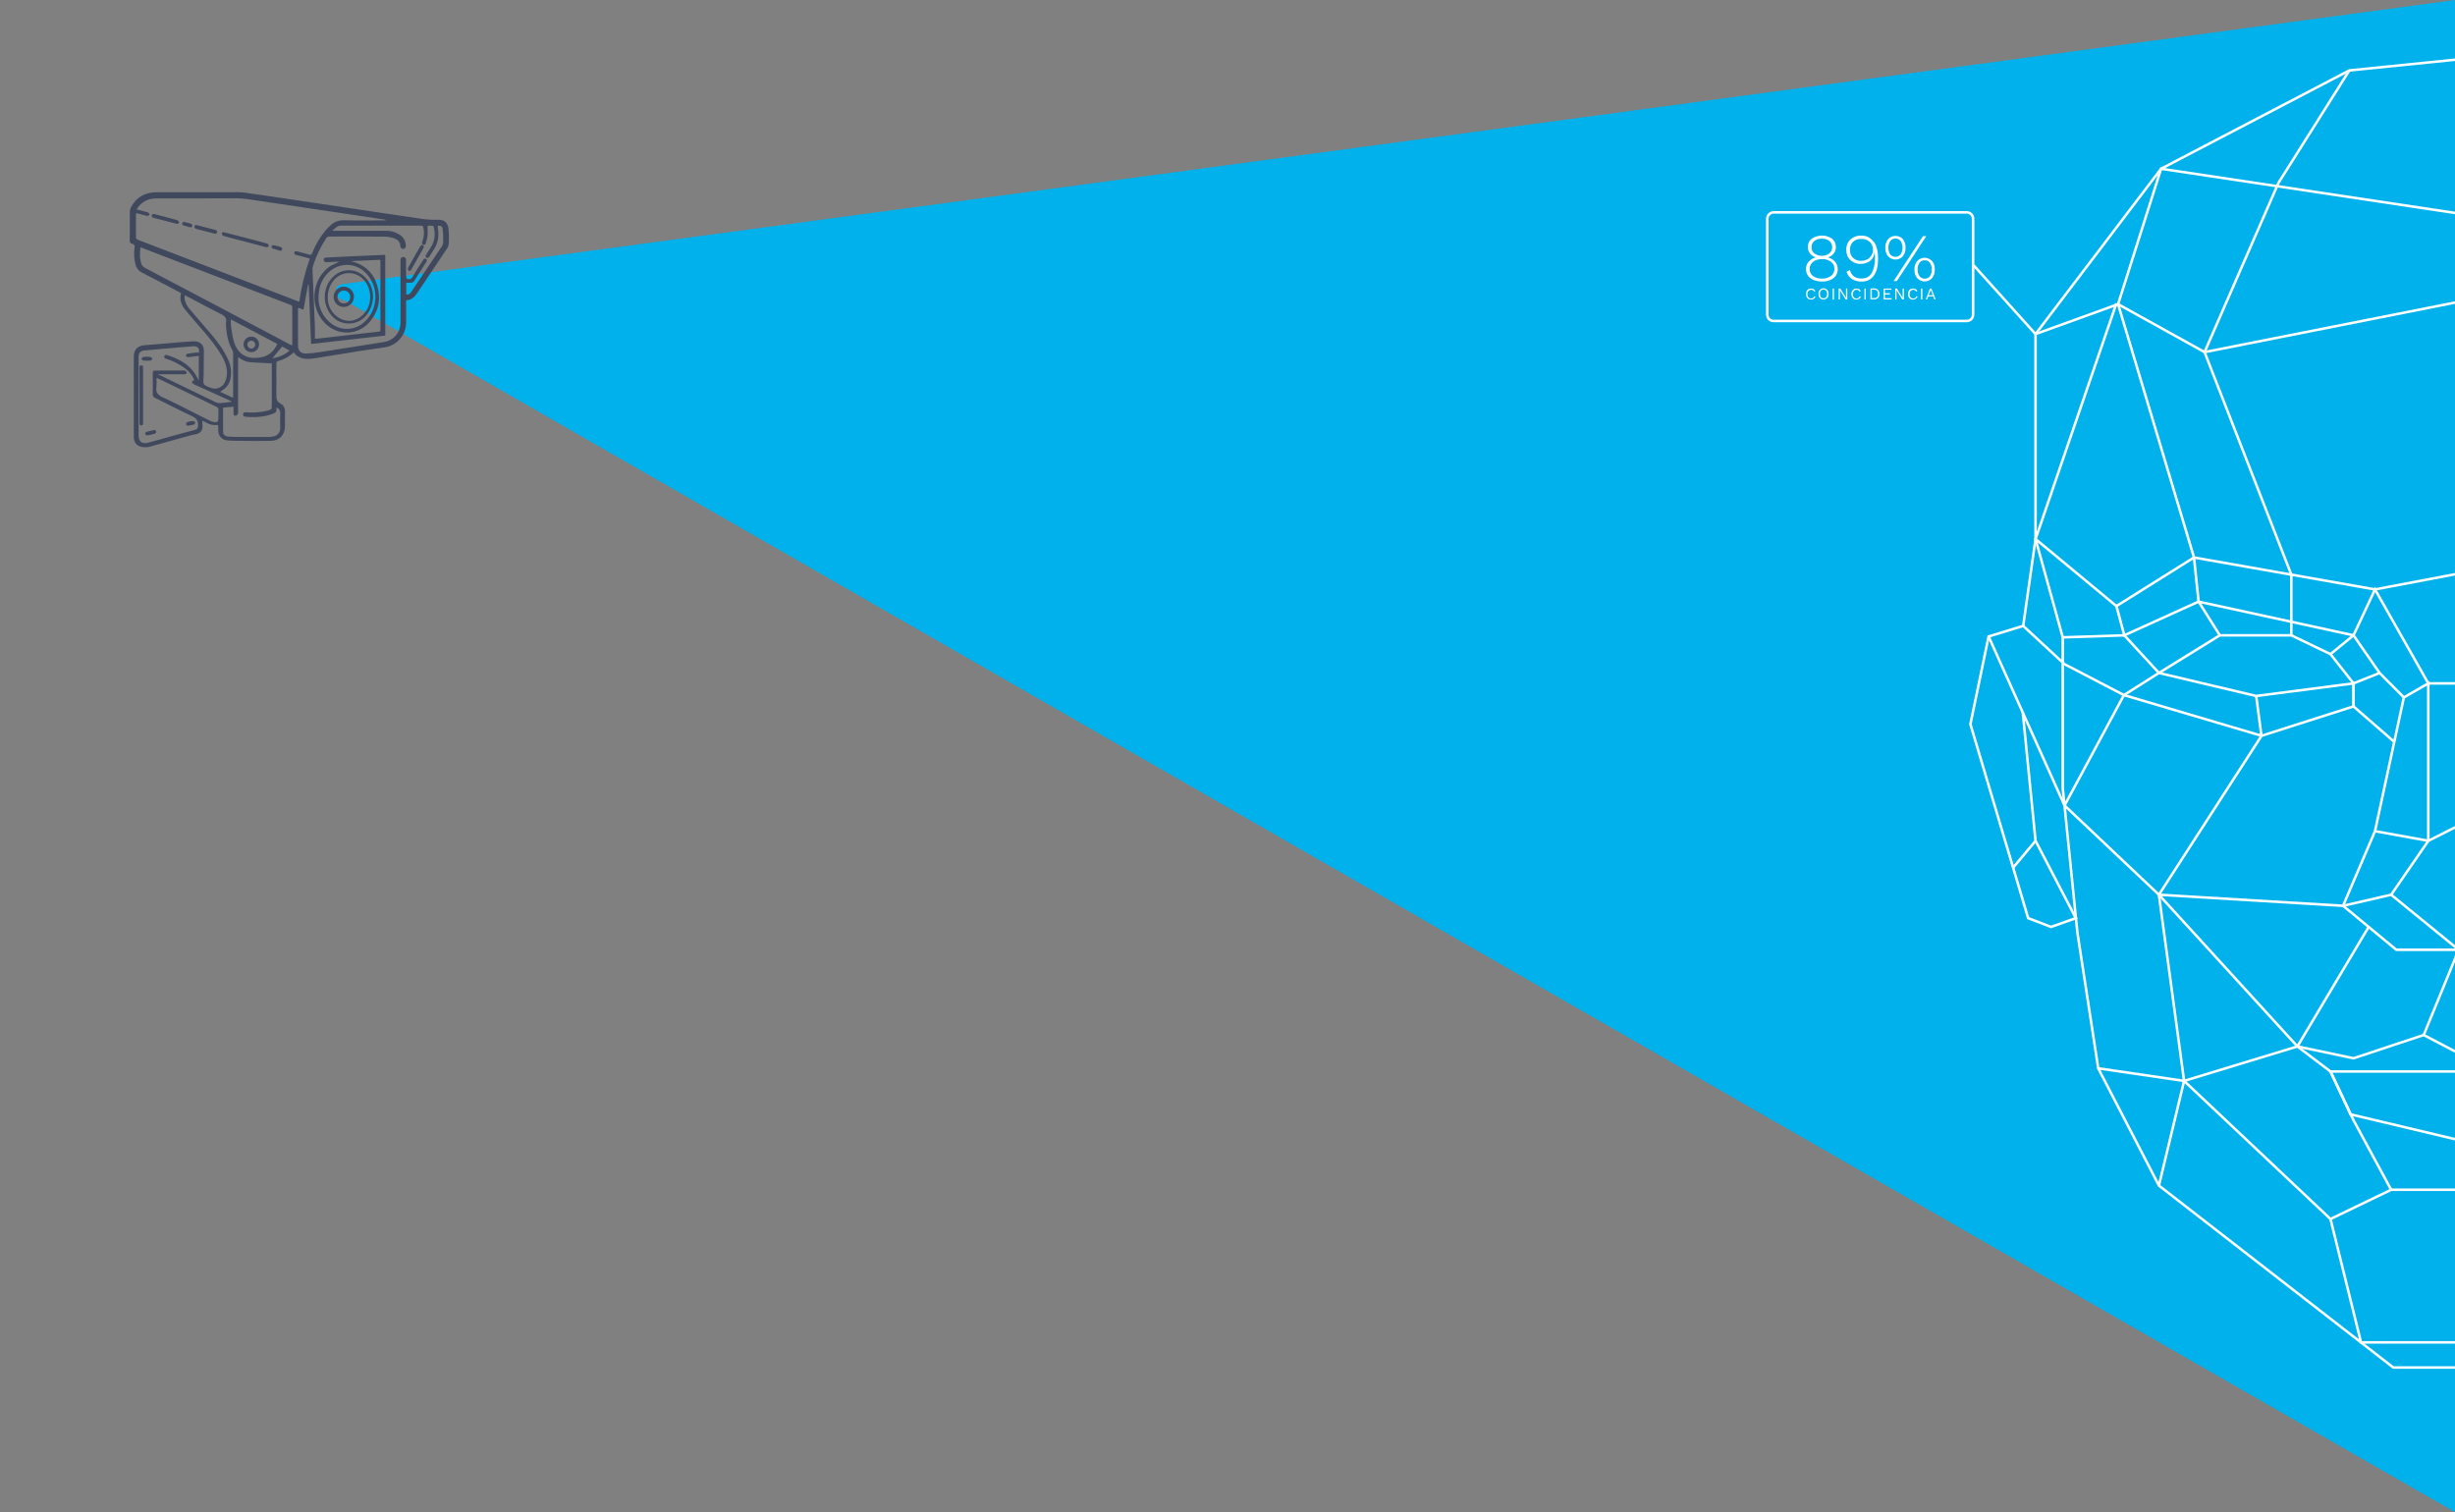<?xml version="1.0" encoding="utf-8"?>
<!-- Generator: Adobe Illustrator 22.1.0, SVG Export Plug-In . SVG Version: 6.00 Build 0)  -->
<svg version="1.1" id="Layer_1" xmlns="http://www.w3.org/2000/svg" xmlns:xlink="http://www.w3.org/1999/xlink" x="0px" y="0px"
	 viewBox="0 0 1930.2 1189.1" style="enable-background:new 0 0 1930.2 1189.1;" xml:space="preserve">
<rect x="0" y="0" width="1930.2" height="1189.1" fill="#808080" stroke="none"/>
<style type="text/css">
	.st0{fill:none;}
	.st1{fill:#00B1EB;}
	.st2{clip-path:url(#SVGID_2_);}
	.st3{fill:none;stroke:#FFFFFF;stroke-width:2;stroke-miterlimit:10;}
	.st4{fill:#FFFFFF;}
	.st5{fill:#3F485D;}
</style>
<title>bg</title>
<g>
	<rect x="227.1" y="-204.3" class="st0" width="1693" height="1538.1"/>
	<g>
		<path class="st1" d="M271,236.2l1659.2,952.9V0L271,223.2c0,0-7,0.5-7,4.8C264,236.2,271,236.2,271,236.2"/>
	</g>
	<g>
		<g>
			<defs>
				<rect id="SVGID_1_" x="1334.5" y="38.1" width="595.7" height="1051.1"/>
			</defs>
			<clipPath id="SVGID_2_">
				<use xlink:href="#SVGID_1_"  style="overflow:visible;"/>
			</clipPath>
			<g class="st2">
				<polyline class="st3" points="1982.4,1075.4 1881.7,1075.4 1697.4,932.3 1649.7,840.1 1633.3,733.2 1621.8,619.7 1621.8,501.2 
					1600.4,423.9 1600.4,262.7 1699.1,132.7 1847.1,55.4 1947.5,45.2 				"/>
				<polyline class="st3" points="2010,1055.6 1856.3,1055.6 1832.3,958.6 1880,935.6 1947.5,935.6 				"/>
				<polyline class="st3" points="1832.3,958.6 1717.2,850 1697.4,932.3 				"/>
				<polyline class="st3" points="1697.4,529.2 1669.9,546.6 1623.2,633.4 1697.4,703.6 1717.2,850 1649.7,840.1 				"/>
				<polyline class="st3" points="1778.1,578.6 1669.9,546.6 1623.2,522.3 1590.7,492.2 1563.5,500.5 1549.2,569.5 1594.6,722 
					1612.6,728.9 1632.1,722 1600.4,661.2 				"/>
				<polyline class="st3" points="1697.4,529.2 1745.3,499.6 1801.5,499.6 1832.3,514.4 1850.4,537.4 				"/>
				<polyline class="st3" points="1947.5,746.9 1884.1,746.9 1842.2,712.3 1867.3,653.6 1890,548.4 1870.9,529.2 1850.4,499.6 
					1728.6,473.1 1670.2,499.6 1664,476.6 1600.4,423.9 1664,238.5 				"/>
				<polyline class="st3" points="1880,935.6 1850.4,880.9 1832.3,842.6 1806.3,822.9 1862.3,728.9 				"/>
				<polyline class="st3" points="1697.4,703.6 1842.2,712.3 1880,703.6 1933.1,746.9 1905.6,813.9 1933.1,828.3 1933.1,842.6 
					1832.3,842.6 1848.1,876.3 1933.1,896.5 2018,881.1 				"/>
				<polyline class="st3" points="1880,703.6 1909.2,661.2 1909.2,537.4 1890,548.4 				"/>
				<polyline class="st3" points="1832.3,514.4 1850.4,499.6 1867.3,463.5 1909.2,537.4 1947.5,537.4 				"/>
				<polyline class="st3" points="1664,476.6 1725,438.4 1867.3,463.5 1947.5,448.3 				"/>
				<polyline class="st3" points="1745.3,499.6 1728.6,473.1 1725,438.4 1665.3,239.2 1600.4,262.7 1551.8,208.7 				"/>
				<polyline class="st3" points="1953.1,233.4 1733.3,276.9 1665.3,239.2 1699.1,132.7 1953.1,170.9 				"/>
				<line class="st3" x1="1590.7" y1="492.2" x2="1600.4" y2="423.9"/>
				<line class="st3" x1="1563.5" y1="500.5" x2="1623.2" y2="633.4"/>
				<polyline class="st3" points="1590.4,560.4 1600.4,661.2 1582.8,682.3 				"/>
				<polyline class="st3" points="1905.6,813.9 1850.4,832.2 1806.3,822.9 1697.4,703.6 1778.1,578.6 1850.4,555.5 1850.4,537.4 
					1773.9,547.3 1697.4,529.2 1670.2,499.6 1621.8,501.2 				"/>
				<polyline class="st3" points="1867.3,653.6 1909.2,661.2 1942.4,644.5 1964.7,665.9 				"/>
				<polyline class="st3" points="1882.1,583.1 1850.4,555.5 1850.4,537.4 1870.9,529.2 				"/>
				<line class="st3" x1="1773.9" y1="547.3" x2="1778" y2="578.6"/>
				<polyline class="st3" points="1801.5,499.6 1801.5,492.2 1801.5,451.9 1733.3,276.9 1791.4,143.8 1847.1,55.4 				"/>
				<line class="st3" x1="1717.2" y1="850" x2="1806.3" y2="822.9"/>
				<path class="st3" d="M1394.5,167h151.8c2.8,0,5,2.2,5,5v75.4c0,2.8-2.2,5-5,5h-151.8c-2.8,0-5-2.2-5-5V172
					C1389.5,169.3,1391.8,167,1394.5,167z"/>
				<path class="st4" d="M1426,235c-0.6,0.4-1.4,0.6-2.1,0.6s-1.5-0.2-2.1-0.5c-0.6-0.4-1.1-0.9-1.4-1.5c-0.6-1.5-0.6-3.2,0-4.7
					c0.3-0.6,0.8-1.2,1.4-1.5c1.3-0.7,2.9-0.7,4.2,0c0.6,0.4,1,0.9,1.3,1.5l-1,0.5c-0.2-0.5-0.4-0.8-0.8-1.1s-0.9-0.4-1.4-0.4
					s-1.1,0.1-1.6,0.4c-0.4,0.3-0.8,0.7-1,1.2c-0.3,0.6-0.4,1.2-0.4,1.8c-0.1,0.9,0.2,1.8,0.8,2.5c0.5,0.6,1.3,1,2.1,0.9
					c0.5,0,1.1-0.1,1.5-0.5c0.4-0.3,0.8-0.8,0.9-1.3l1,0.4C1427.1,234,1426.6,234.6,1426,235"/>
				<path class="st4" d="M1435.8,227.3c0.6,0.4,1.1,0.9,1.4,1.5c0.7,1.5,0.7,3.2,0,4.7c-0.3,0.6-0.8,1.2-1.4,1.5
					c-1.3,0.7-2.9,0.7-4.2,0c-0.6-0.4-1.1-0.9-1.4-1.5c-0.6-1.5-0.6-3.2,0-4.7c0.3-0.6,0.8-1.2,1.4-1.5
					C1432.9,226.5,1434.5,226.5,1435.8,227.3 M1431.6,228.6c-1,1.5-1,3.5,0,5.1c1.1,1.2,2.9,1.2,4.1,0.1c0.1,0,0.1-0.1,0.1-0.1
					c1-1.5,1-3.5,0-5.1c-1.1-1.2-2.9-1.2-4.1-0.1L1431.6,228.6"/>
				<rect x="1440.9" y="226.9" class="st4" width="1" height="8.6"/>
				<polygon class="st4" points="1452.4,235.5 1451.1,235.5 1447.5,229.7 1446.6,228 1446.6,228 1446.6,229.4 1446.6,235.5 
					1445.6,235.5 1445.6,226.9 1446.9,226.9 1450.5,232.6 1451.4,234.3 1451.4,234.3 1451.4,232.9 1451.4,226.9 1452.4,226.9 				
					"/>
				<path class="st4" d="M1461.7,235c-0.6,0.4-1.4,0.6-2.1,0.6s-1.5-0.2-2.1-0.5c-0.6-0.4-1.1-0.9-1.4-1.5c-0.7-1.5-0.7-3.2,0-4.7
					c0.3-0.6,0.8-1.2,1.4-1.5c1.3-0.7,2.9-0.7,4.2,0c0.6,0.4,1,0.9,1.3,1.5l-1,0.5c-0.3-1-1.2-1.6-2.2-1.5c-0.5,0-1.1,0.1-1.6,0.4
					c-0.4,0.3-0.8,0.7-1,1.2c-0.3,0.6-0.4,1.2-0.4,1.8c-0.1,0.9,0.2,1.8,0.8,2.5c0.5,0.6,1.3,1,2.1,0.9c0.5,0,1.1-0.1,1.5-0.5
					c0.4-0.3,0.8-0.8,0.9-1.3l1,0.4C1462.8,234,1462.3,234.6,1461.7,235"/>
				<rect x="1465.9" y="226.9" class="st4" width="1" height="8.6"/>
				<path class="st4" d="M1476.6,228c1.5,1.8,1.5,4.5,0,6.3c-0.9,0.8-2,1.2-3.2,1.1h-2.8v-8.6h2.8
					C1474.6,226.8,1475.7,227.2,1476.6,228 M1475.8,233.6c1.1-1.4,1.1-3.4,0-4.9c-0.6-0.6-1.4-0.9-2.3-0.9h-1.8v6.6h1.8
					C1474.4,234.5,1475.2,234.2,1475.8,233.6"/>
				<polygon class="st4" points="1487.2,234.5 1487.2,235.5 1481,235.5 1481,226.9 1487,226.9 1487,227.8 1482,227.8 1482,230.6 
					1485.9,230.6 1485.9,231.6 1482,231.6 1482,234.5 				"/>
				<polygon class="st4" points="1496.9,235.5 1495.6,235.5 1492,229.7 1491.1,228 1491.1,228 1491.1,229.4 1491.1,235.5 
					1490.1,235.5 1490.1,226.9 1491.4,226.9 1495,232.6 1495.9,234.3 1496,234.3 1495.9,232.9 1495.9,226.9 1496.9,226.9 				"/>
				<path class="st4" d="M1506.2,235c-0.6,0.4-1.4,0.6-2.1,0.6s-1.5-0.2-2.1-0.5c-0.6-0.4-1.1-0.9-1.4-1.5c-0.7-1.5-0.7-3.2,0-4.7
					c0.3-0.6,0.8-1.2,1.4-1.5c1.3-0.7,2.9-0.7,4.2,0c0.6,0.3,1,0.9,1.3,1.5l-1,0.5c-0.2-0.5-0.5-0.8-0.8-1.1
					c-0.4-0.3-0.9-0.4-1.4-0.4s-1.1,0.1-1.5,0.4c-0.4,0.3-0.8,0.7-1,1.2c-0.3,0.6-0.4,1.2-0.4,1.8c-0.1,0.9,0.2,1.8,0.8,2.5
					c0.5,0.6,1.3,1,2.1,0.9c0.5,0,1.1-0.1,1.5-0.5c0.4-0.3,0.8-0.8,0.9-1.3l1,0.4C1507.3,234,1506.8,234.6,1506.2,235"/>
				<rect x="1510.4" y="226.9" class="st4" width="1" height="8.6"/>
				<path class="st4" d="M1520,233.1h-3.9l-0.9,2.4h-1.1l3.3-8.6h1.2l3.3,8.6h-1.1L1520,233.1z M1519.6,232.1l-1.2-3l-0.4-1.2l0,0
					l-0.4,1.2l-1.2,3.1L1519.6,232.1z"/>
				<path class="st4" d="M1440.4,187.7c2,1.6,3.1,4,3,6.5c0.1,1.9-0.5,3.7-1.7,5.2s-2.8,2.5-4.6,3l0,0c2.2,0.5,4.2,1.7,5.7,3.4
					c2.6,3.1,2.8,7.6,0.6,11c-1.1,1.5-2.6,2.7-4.4,3.4c-2.1,0.9-4.3,1.3-6.6,1.2c-2.2,0-4.4-0.4-6.5-1.2c-1.8-0.7-3.3-1.9-4.4-3.4
					c-2.3-3.4-2.1-7.9,0.5-11c1.5-1.7,3.5-2.9,5.7-3.4l0,0c-1.8-0.5-3.4-1.5-4.6-3c-1.1-1.5-1.7-3.3-1.7-5.2c-0.1-2.5,1-4.9,3-6.5
					C1429.4,184.4,1435.7,184.4,1440.4,187.7 M1439.6,217c1.7-1.3,2.7-3.3,2.7-5.5c0.1-2.2-0.9-4.3-2.7-5.6c-2-1.5-4.5-2.3-7.1-2.1
					c-2.5-0.1-5,0.6-7,2.1c-1.7,1.3-2.7,3.4-2.7,5.6c-0.1,2.2,0.9,4.2,2.6,5.5c2,1.5,4.5,2.2,7,2.1
					C1435,219.2,1437.5,218.4,1439.6,217 M1426.5,189.5c-1.5,1.2-2.3,3-2.2,4.9c-0.1,1.9,0.7,3.7,2.2,4.9c3.6,2.5,8.3,2.5,11.8,0
					c2.7-2.4,3-6.5,0.6-9.2c-0.2-0.2-0.4-0.4-0.6-0.6c-1.7-1.3-3.8-1.9-6-1.8C1430.3,187.6,1428.2,188.2,1426.5,189.5"/>
				<path class="st4" d="M1473.2,190c2.3,3.2,3.4,7.7,3.4,13.3c0,5.9-1.1,10.4-3.4,13.5c-2.2,3.1-5.8,4.8-9.6,4.6
					c-2.7,0.1-5.3-0.6-7.6-2c-2-1.4-3.5-3.4-4.2-5.7l2.7-1.4c0.4,1.9,1.4,3.6,2.9,4.9c1.8,1.3,3.9,1.9,6.1,1.8
					c3.8,0,6.5-1.5,8.2-4.5s2.5-7,2.5-12c0-1.2-0.1-2.5-0.3-3.7h-0.2c-0.1,1.7-0.7,3.4-1.8,4.8c-1,1.3-2.4,2.3-3.9,2.9
					c-1.5,0.6-3.2,1-4.8,1c-3.1,0.2-6.1-0.9-8.4-3c-2.2-2.1-3.3-5.1-3.2-8.1c-0.1-3,1-6,3.2-8.1c2.4-2.1,5.5-3.2,8.6-3
					c3.9-0.2,7.5,1.7,9.7,4.9 M1456.9,190.2c-1.7,1.7-2.5,4-2.4,6.4c-0.1,2.3,0.8,4.6,2.4,6.2c1.8,1.6,4.2,2.5,6.6,2.3
					c1.6,0,3.2-0.4,4.7-1.2c1.3-0.7,2.4-1.8,3.2-3.1c0.8-1.3,1.2-2.7,1.2-4.2c0.1-2.3-0.8-4.6-2.5-6.3c-1.7-1.6-4.1-2.5-6.4-2.4
					C1461.1,187.7,1458.7,188.5,1456.9,190.2"/>
				<path class="st4" d="M1496.1,188.1c1.5,1.9,2.2,4.3,2.1,6.7c0.1,2.4-0.6,4.8-2.1,6.7c-2.9,3.2-7.9,3.5-11.1,0.6
					c-0.2-0.2-0.4-0.4-0.6-0.6c-1.5-1.9-2.2-4.3-2.1-6.7c-0.1-2.4,0.6-4.8,2.1-6.7c2.9-3.2,7.9-3.5,11.2-0.6
					C1495.7,187.7,1495.9,187.9,1496.1,188.1 M1486.1,189.6c-1.9,3.2-1.9,7.2,0,10.4c1.9,2.3,5.2,2.6,7.5,0.8
					c0.3-0.2,0.5-0.5,0.8-0.8c1.9-3.2,1.9-7.2,0-10.4c-1.8-2.3-5.1-2.7-7.4-0.9C1486.6,189,1486.3,189.3,1486.1,189.6 M1511.9,185.7
					h2.6l-23.1,35.3h-2.6L1511.9,185.7z M1519.1,205.3c1.5,1.9,2.2,4.3,2.1,6.7c0.1,2.4-0.7,4.8-2.1,6.7c-2.9,3.2-7.9,3.5-11.2,0.6
					c-0.2-0.2-0.4-0.4-0.6-0.6c-1.5-1.9-2.2-4.3-2.1-6.7c-0.1-2.4,0.6-4.8,2.1-6.7c2.9-3.2,7.9-3.5,11.1-0.6
					C1518.7,204.8,1518.9,205,1519.1,205.3 M1509.1,206.7c-1,1.5-1.5,3.4-1.4,5.2c-0.1,1.8,0.4,3.7,1.4,5.2c1,1.3,2.5,2.1,4.2,2
					c1.6,0.1,3.2-0.7,4.1-2c1-1.5,1.5-3.3,1.4-5.2c0.1-1.9-0.4-3.7-1.4-5.2c-1-1.3-2.5-2.1-4.1-2
					C1511.6,204.6,1510,205.4,1509.1,206.7"/>
			</g>
		</g>
	</g>
	<path class="st5" d="M159.3,334.7c0.1,3.8-1.8,6.2-5.6,6.8c-1,0.2-1.9,0.4-2.9,0.6c-11.1,3.1-22.1,6.2-33.2,9.2
		c-1.9,0.5-3.9,0.5-5.8,0.2c-4.3-0.7-6.6-3.7-6.6-7.9v-42.7c0-6.9,0-13.7,0-20.6c0-5.3,3-8.4,8.2-8.8c6-0.5,12-1,17.9-1.5
		c6.8-0.6,13.6-1.2,20.4-1.6c5.3-0.4,8.7,2.7,8.6,7.6c-0.1,6.6-0.1,13.2-0.2,19.7c0,2.2-0.7,4.9,0.3,6.4s3.8,2.3,5.8,3
		c1.3,0.5,2.7,0.6,4.1,0.4c4.8-0.9,6.9-4.4,7.8-8.9c1.2-6-0.7-11.3-3.5-16.4c-3.9-6.9-8.8-13-13.9-19c-5.1-6-10.1-11.5-15-17.5
		c-3-3.7-4.8-8-3.3-13.1c-0.5-0.3-0.9-0.6-1.3-0.8c-9.7-5.1-19.4-10.3-29.2-15.3c-2.7-1.3-4.8-3.8-5.4-6.7
		c-1.1-4.3-1.3-8.7-0.7-13.1c0.2-1.7-0.2-2.6-1.9-3c-1.4-0.3-1.9-1.1-1.9-2.6c0.1-7.6,0-15.1,0.1-22.7c0-1.1,0.3-2.3,0.8-3.3
		c4.3-8.1,11.1-11.9,20.1-11.9c19.9,0,39.7,0,59.6,0c2.8-0.2,5.5-0.1,8.3,0.1c11.7,1.6,23.4,3.4,35.1,5.1l52.4,7.8
		c13.8,2,27.5,4.2,41.3,6.1c8.1,1.1,16.1,2.9,24.4,2.5c4.9-0.2,7.7,1.9,8.5,6.7c0.4,3.7,0.5,7.3,0.3,11c0,1.6-0.4,3.2-1.2,4.6
		c-7.6,11.5-15.5,23-23.1,34.5c-2.3,3.5-4.6,6.3-9,6.5c-0.1,0-0.1,0.1-0.3,0.2c0,5.6,0,11.3,0,17c0.2,9.8-6.9,18.3-16.6,19.8
		c-6.9,1.1-13.9,2-20.9,3.1c-11.2,1.8-22.3,3.7-33.5,5.4c-6.4,1-12.8,1.6-17.4-4.5c-3.4,3.3-7.6,5.6-12.1,6.8
		c-1.2,0.3-1.5,0.8-1.5,2c0,8.3,0.1,16.6,0,24.9c-0.1,2.8,0.3,5,3.1,6.5c2.8,1.5,3.9,4,3.7,7.3c-0.2,3.8,0.1,7.7-0.1,11.6
		c-0.1,1.8-0.6,3.6-1.5,5.2c-2.2,4-6.1,5.3-10.4,5.3c-7,0.1-14,0.1-21,0c-4,0-8,0-11.9-0.3c-4.9-0.4-7.6-3.4-7.6-8.3
		c0-0.8,0-1.6,0-2.4c0.1-1.2-0.3-1.7-1.6-1.5c-2.3,0.3-4.7-0.2-6.7-1.3c-1.3-0.7-2.6-1.3-4.2-2.1c0,1.3,0,2.3,0,3.3 M243.6,203.3
		c-1.3-0.4-2.5-0.7-3.7-1c-2.3-0.6-4.7-1.2-7-1.8c-1.1-0.3-1.9-0.8-1.5-2s1.4-1.1,2.3-0.8c3.1,0.8,6.3,1.6,9.4,2.5
		c1.3,0.4,1.8,0.1,2.3-1.1c2.6-6.6,6.2-12.7,10.7-18.1c1.2-1.3,2.4-2.6,3.8-3.8c2.7-2.7,6.5-4.1,10.3-4c10.6,0.3,21.2,0.1,31.9,0.1
		c0.5,0,1-0.1,1.4-0.3c-0.5-0.1-0.9-0.3-1.4-0.4l-52.9-7.9c-15.2-2.3-30.5-4.6-45.7-6.8c-6.2-0.9-12.4-2.1-18.7-2
		c-20.5,0.2-41,0.1-61.5,0.1c-5.5,0-10.3,1.7-14,6c-0.7,0.8-1.2,1.6-1.9,2.7l7.3,1.9c0.6,0.1,1.2,0.2,1.8,0.5
		c0.5,0.5,0.9,1.1,1.2,1.8c-0.6,0.3-1.4,1-1.9,0.9c-2.4-0.5-4.8-1.2-7.2-1.9c-0.4-0.1-0.9-0.2-1.5-0.3c-0.1,0.5-0.1,1-0.2,1.5
		c0,5.8,0,11.5,0,17.3c-0.1,1,0.6,2,1.6,2.2c29.4,11.3,58.9,22.6,88.3,33.9l37.1,14.3c0.4,0.1,0.8,0.2,1.4,0.4
		C236.9,225.8,239.7,214.3,243.6,203.3 M238.6,243.5l-4.2-1.5c0,0.7-0.1,1.2-0.1,1.8c0,9.2,0,18.4,0,27.5c0,4.4,1.9,6.7,6.3,6.7
		c3.6-0.1,7.2-0.5,10.8-1.1c15.7-2.4,31.3-4.9,47-7.4c2-0.2,4-0.6,5.9-1.1c6.4-2,10.7-8,10.6-14.7v-48c0-0.5,0-0.9,0-1.4
		c-0.1-1.2,0.8-2.1,1.9-2.2c0.1,0,0.2,0,0.3,0c1.1-0.1,2.1,0.8,2.1,1.9c0,0.1,0,0.2,0,0.4c0,4.2,0,8.3,0.1,12.5
		c0,0.9,0.4,2.4,0.7,2.4c1.4,0.2,3,0.6,4.1-1.2c2.6-4.5,5.5-8.8,8.3-13.2c0.6-0.9,1.2-2.1,2.5-1.3c1.3,0.8,0.6,1.9,0,2.8
		c-3.1,4.9-6.2,9.9-9.4,14.8c-0.5,0.6-1.2,1-2,1.1c-1.4,0.1-2.7,0.1-4.1,0v9.3c1.4,0.2,2.9-0.4,3.7-1.7
		c8.1-12.1,16.2-24.1,24.3-36.2c0.7-1.1,1.1-2.4,1.1-3.7c0.1-3.4-0.1-6.8-0.5-10.1c-0.3-2.1-1.6-2.6-3.9-2.3
		c0.1,1.2,0.3,2.5,0.4,3.7c0.7,5.2-0.5,10.5-3.4,14.9c-1.2,1.8-2.4,3.7-3.5,5.6c-0.6,0.9-1.3,1.4-2.3,0.8s-0.8-1.6-0.2-2.4
		c1.4-2.1,2.8-4.3,4.1-6.5c2.9-4.9,3-10.1,1.8-15.4c-0.2-0.4-0.6-0.7-1-0.8c-1.4-0.1-2.7,0-3.8,0c0,2.9,0.2,5.5-0.1,8.2
		c-0.3,1.9-0.7,3.7-1.3,5.5c-0.3,1-1,1.7-2.1,1.2s-1.1-1.4-0.7-2.3c1.4-3.5,1.7-7.4,0.9-11.1c-0.2-1.1-0.6-1.6-1.9-1.6
		c-21,0-42,0-63.1,0c-2.7,0-4.3,2.2-6.7,4c1.1,0,1.7,0.1,2.4,0.1c13.1,0,26.2,0,39.3,0c3.8-0.2,7.6,0.8,10.9,2.8
		c3.2,1.8,5.2,5.2,5.3,8.8c0.1,1.6-0.8,2.6-2.1,2.6c-1.3,0-2.2-0.8-2.3-2.4c0-2.4-1.5-4.5-3.7-5.4c-2.5-1.1-5.1-1.7-7.8-1.8
		c-14.8-0.2-29.6-0.1-44.3-0.1c-1-0.1-1.9,0.4-2.4,1.3c-4.6,7-8.2,14.6-10.6,22.6c-0.2,0.6-0.2,1.2-0.2,1.9
		c0.6,15,1.3,30.1,1.9,45.2c0.1,3,0,6.1,0,9.4c1.2-0.1,1.9-0.1,2.7-0.2l41.1-4.7c2.2-0.2,4.4-0.5,6.5-0.7c0.9-0.1,1.2-0.3,1.2-1.3
		c0-18,0-36,0-54c0-0.3-0.1-0.7-0.1-1.2l-22.3,1v0.3c1.2,0.4,2.4,0.6,3.6,1.1c7.7,2.8,13.7,9.1,16,17c3.3,10.2,1.9,19.9-4.8,28.4
		c-9.4,12-26.1,12.6-36.5,1.5c-11.7-12.5-10-33.5,3.6-43.6c2-1.5,4.6-2.4,6.9-3.6c0.4-0.2,0.8-0.4,1.1-0.7l-8.6,0.4
		c-0.4,0-0.8,0.1-1.2,0.1c-1.3,0-2.2-0.5-2.3-1.8s0.9-1.9,2.2-1.9l20.8-1l23-1c0.7,0,1.5,0,2.4,0v63.4l-58.3,6.6
		c-0.6-15.7-1.3-31.2-1.9-46.7h-0.5C241,230.3,239.9,236.8,238.6,243.5 M229.8,269.8c0-9.3,0-18.6,0-27.9c0.1-1-0.5-2-1.5-2.2
		c-38.7-14.8-77.3-29.6-115.9-44.5c-0.6-0.2-1.2-0.4-2-0.7c-0.5,4.7-0.7,9.2,1,13.6c0.5,1,1.3,1.8,2.3,2.4
		c19,10.1,38.1,20.1,57.1,30.1s38.1,20.1,57.2,30.3c0.4,0.2,0.9,0.5,1.7,0.8L229.8,269.8z M128.1,296.2
		c13.9,6.8,27.8,13.5,41.7,20.2c1,0.4,2.1,0.6,3.2,0.6c3.1-0.2,6.3-0.6,9.4-1.1c-0.4-0.2-0.8-0.5-1.2-0.7c-9.7-4.4-19.3-8.7-29-13.1
		c-0.6-0.3-1-1.1-1.5-1.7l1.7-1.4l0.3-0.3c-1.6-3.8-4.3-7-7.7-9.4c-4.2-3.1-8.9-5.4-13.8-7c-0.6-0.1-1.1-0.3-1.6-0.6
		c-0.4-0.4-0.6-0.9-0.5-1.5c0.2-0.5,0.8-0.8,1.3-1.1c0.2-0.1,0.6,0,0.8,0.1c7.7,2.4,14.9,5.8,20.2,12.1c2.1,2.5,3.5,5.5,4.9,7.9
		v-19.4c-2.8,0.4-5.6,0.8-8.4,1.1c-0.6,0-1.3-0.7-1.9-1c0.4-0.6,0.7-1.7,1.2-1.7c2.5-0.5,5.1-0.7,7.7-1c0.5,0,1,0.2,1.4,0.4
		c0.9-3.4-0.8-5.6-4.4-5.3c-8.3,0.6-16.7,1.4-25,2.1c-4.5,0.4-9,0.8-13.4,1.2c-3,0.3-4.4,1.8-4.5,4.8c-0.1,3,0,6,0,9
		c0,17.8,0,35.6,0,53.3c0,4.5,2.7,6.6,7.2,5.5c6.4-1.7,12.7-3.5,19-5.3c6.1-1.7,12.1-3.2,18.2-4.9c1.5-0.4,2.1-1.2,2.3-2.9
		c0.4-4.1-1.2-6.3-5-8c-9.8-4.5-19.3-9.6-29-14.3c-1-0.4-1.7-1.4-1.6-2.5c0.1-5.5,0-11,0-16.5c0-2.1,0.3-2.4,2.4-2.4h22
		c0.3,0,0.7-0.1,0.8,0c0.6,0.4,1.5,0.9,1.5,1.4c0.2,1-0.6,1.5-1.7,1.5c-3.5,0-7,0-10.6,0h-10l-0.1,0.4
		C125.8,294.9,126.9,295.5,128.1,296.2 M175.6,320.4c-0.1,0.2-0.2,0.3-0.2,0.4c0,6.3-0.1,12.6,0,18.9c0,2,1.5,3.4,3.8,3.6
		c3.5,0.3,7,0.3,10.5,0.3c7.3,0,14.7,0,22,0c1.4,0,2.8-0.2,4.1-0.6c2.7-0.8,4.6-3.4,4.5-6.3c0-3.9-0.1-7.7,0-11.6
		c0.2-2-0.9-3.9-2.8-4.6c-0.1,0.3-0.2,0.6-0.2,0.8c0.5,2.4-0.8,3.4-2.8,4.1c-7,2.6-14.3,3-21.7,2.3c-0.9,0-1.7-0.7-1.7-1.7
		c0-0.1,0-0.2,0-0.3c0.2-1.3,1.1-1.6,2.3-1.5c5.6,0.5,11.2,0.1,16.7-1.2c3.6-1,3.6-1,3.6-4.7c0-10.1,0-20.2,0-30.3v-2.2
		c-0.5,0-0.8-0.1-1.2-0.1c-5.3-0.3-10.7-0.5-16-0.9c-3.3-0.3-6.3-1.7-9.3-4v42.8c0,0.5,0.2,1.2-0.1,1.5c-0.4,0.7-1,1.6-1.6,1.8
		c-1.1,0.3-1.9-0.5-1.9-1.6c-0.1-1.8,0-3.5,0-5.5l-7.8,0.7 M183.2,312.8c0-0.8,0.1-1.3,0.1-1.8c0-11,0-22.1,0-33.1
		c0-0.8-0.1-1.6-0.5-2.3c-3.4-6-4.7-12.5-5.1-19.2c-0.1-0.9-0.1-1.7,0-2.6c0.7-3.6-0.9-5.3-4.1-6.9c-9.1-4.5-18-9.4-27-14.1
		l-1.4-0.7c-0.1,1.1-0.1,2.2,0,3.3c0.7,3.2,2.3,6.1,4.5,8.4c5.5,6.4,11.1,12.8,16.6,19.3c5.2,6.2,9.9,12.6,13.2,20
		c1.9,4.2,2.6,8.8,1.9,13.3c-0.7,5.3-2.8,8.3-8.3,11.7L183.2,312.8 M123,304.2c-0.8,4.4,1.2,6.5,5.1,8.3c9.2,4.2,18.2,9,27.3,13.5
		c3.3,1.7,6.6,3.3,10,5c0.5,0.3,1,0.5,1.6,0.6c4,1,4.7,0.4,4.7-3.6c0-2.1,0.1-4.2,0-6.2c0-0.6-0.4-1.2-0.9-1.6
		c-15.6-7.6-31.3-15.3-47-22.8c-0.2-0.1-0.5-0.1-0.8-0.1C123.2,299.6,123.2,301.9,123,304.2 M259,253.2c7.7,7.2,19.6,7.2,27.4,0.1
		c11.6-10.1,11.7-29.5,0.1-39.7c-9.7-8.6-24-6.5-31.5,4.5c-3.1,4.5-4.6,9.7-4.6,17.2C250.7,242.2,253.8,248.7,259,253.2
		 M181.4,251.1c0.2,2.8,0.1,5.1,0.5,7.4c0.5,3.8,1.2,7.5,2.3,11.1c3.3,9.4,10.3,13.3,21,11.4c6.1-1,10.1-4.9,12.9-10.5L181.4,251.1
		 M221.8,272.5l-7.6,9.2c5-0.6,9.7-2.7,13.5-6L221.8,272.5"/>
	<path class="st5" d="M210.2,194.5c0.3-0.4,1.2-0.9,1.2-1.3c-0.2-0.7-0.6-1.3-1.3-1.6c-3.3-1-6.6-1.8-9.8-2.7l-23.2-6
		c-0.2-0.1-0.4-0.2-0.7-0.2c-0.9-0.2-2-0.1-2,1c0.1,0.8,0.6,1.5,1.3,1.8c3.3,1,6.7,1.8,10,2.7l22.9,6L210.2,194.5"/>
	<path class="st5" d="M139.8,176.1c0.3-0.3,1.1-0.9,1-1.2c-0.1-0.7-0.6-1.3-1.2-1.7c-3.3-1-6.7-1.8-10-2.7c-2.6-0.7-5.1-1.4-7.7-2
		c-1-0.3-2.1-0.5-2.5,0.8s0.6,1.8,1.7,2.1l17,4.4C138.6,175.9,139,175.9,139.8,176.1"/>
	<path class="st5" d="M153.9,176.9c-0.3,0.3-1.1,0.7-1.1,1.2c0,0.7,0.4,1.3,1,1.7c1.3,0.5,2.6,0.8,4,1.1c3.5,0.9,6.9,1.8,10.4,2.7
		c1.1,0.3,2.2,0.3,2.5-1s-0.8-1.6-1.8-1.9c-4.5-1.2-9-2.4-13.5-3.5C155,177,154.6,177,153.9,176.9"/>
	<path class="st5" d="M220.8,197.3c0.4-0.4,1.1-0.8,1.1-1.3s-0.3-1.5-0.8-1.6c-2-0.7-4.1-1.2-6.1-1.6c-0.4-0.1-1.3,0.6-1.5,1
		c-0.1,0.6,0.2,1.2,0.6,1.5C216.2,196.1,218.4,196.6,220.8,197.3"/>
	<path class="st5" d="M150.1,178.9c0.4-0.4,1.1-0.8,1.1-1.3c0-0.6-0.3-1.2-0.8-1.6c-1.9-0.6-3.9-1.1-5.8-1.5c-0.6,0-1.1,0.4-1.4,0.9
		c-0.1,0.5,0.2,1.6,0.6,1.7C145.7,177.8,147.8,178.2,150.1,178.9"/>
	<path class="st5" d="M331.5,192.7c-0.4,0.3-0.8,0.6-1.1,1c-3.2,5.6-6.5,11.3-9.6,17c-0.2,0.7-0.1,1.4,0.4,2
		c0.7,0.7,1.6,0.3,2.1-0.6c3.2-5.7,6.4-11.3,9.6-17c0.5-0.7,0.4-1.7-0.3-2.2C332.3,192.7,331.9,192.5,331.5,192.7"/>
	<path class="st5" d="M109.7,311v21.3c0,0.5-0.1,1,0.1,1.4c0.2,0.4,0.9,1,1.3,1c0.6-0.1,1.1-0.5,1.3-1c0.2-0.5,0.2-1,0.1-1.5v-42.7
		c0-1.1,0-2.3-1.5-2.2s-1.4,1.1-1.4,2.2C109.7,296.6,109.7,303.8,109.7,311"/>
	<path class="st5" d="M121.7,338.1c-2.4,0.5-4.5,0.9-6.6,1.5c-0.6,0.3-1,1-1,1.7c0.3,0.6,0.9,1,1.6,1.1c2.1-0.3,4.2-0.8,6.2-1.4
		c0.5-0.1,0.9-1.1,0.9-1.7S122,338.4,121.7,338.1"/>
	<path class="st5" d="M115.5,280.6c-1-0.1-2-0.1-2.9,0.1c-0.6,0.3-1.1,0.8-1.3,1.5c-0.1,0.4,0.8,1.2,1.3,1.3c2,0.2,3.9,0.2,5.9,0
		c0.6-0.2,1.1-0.8,1.2-1.4c0-0.5-0.8-1.2-1.4-1.3C117.3,280.5,116.4,280.5,115.5,280.6L115.5,280.6z"/>
	<path class="st5" d="M147.6,334.8c1.6-0.2,3.1-0.5,4.7-0.9c0.6-0.2,1-1,1.4-1.6c-0.6-0.4-1.2-1.2-1.8-1.2c-1.5,0-3,0.3-4.4,0.7
		c-0.7,0.3-1.2,1-1.3,1.8C146.2,334.1,147.2,334.6,147.6,334.8"/>
	<path class="st5" d="M288.6,247.2c-5.8,7.8-16.7,9.5-24.6,4c-10.9-8-11.6-25.2-1.5-34.1c6.6-6,16.6-6.1,23.3-0.2
		c4.8,4.1,7.5,10.1,7.5,16.3C293.2,238.2,291.6,243.1,288.6,247.2 M262.5,246.7c7.6,8.1,18.6,7.3,25.1-1.8
		c5.4-7.6,4.4-19.1-2.3-25.6c-7.5-7.2-18.9-5.7-24.5,3.3c-2,3.2-3.1,7-3.1,10.8C257.4,238.3,259.2,243,262.5,246.7"/>
	<path class="st5" d="M191.5,271.1c-0.2-3.4,2.4-6.2,5.8-6.4c3.4-0.2,6.2,2.4,6.4,5.8c0,0.2,0,0.3,0,0.5c-0.1,3.4-2.9,6-6.2,5.9
		C194.2,276.8,191.6,274.3,191.5,271.1 M200.7,271.1c0-1.7-1.3-3.2-3-3.2s-3.2,1.3-3.2,3s1.3,3.2,3,3.2c0,0,0,0,0.1,0
		C199.2,274.2,200.6,272.8,200.7,271.1"/>
	<path class="st5" d="M262.3,233.5c0-4.4,3.5-8,7.9-8.1c4.4,0,8,3.5,8.1,7.9c0,4.4-3.5,8-7.9,8.1c-4.3,0.1-7.9-3.3-8.1-7.6
		C262.3,233.7,262.3,233.6,262.3,233.5 M265.3,233.5c0,2.8,2.2,5.1,5,5.1c2.8,0,5.1-2.2,5.1-5s-2.2-5.1-5-5.1
		C267.6,228.5,265.3,230.7,265.3,233.5"/>
</g>
</svg>
